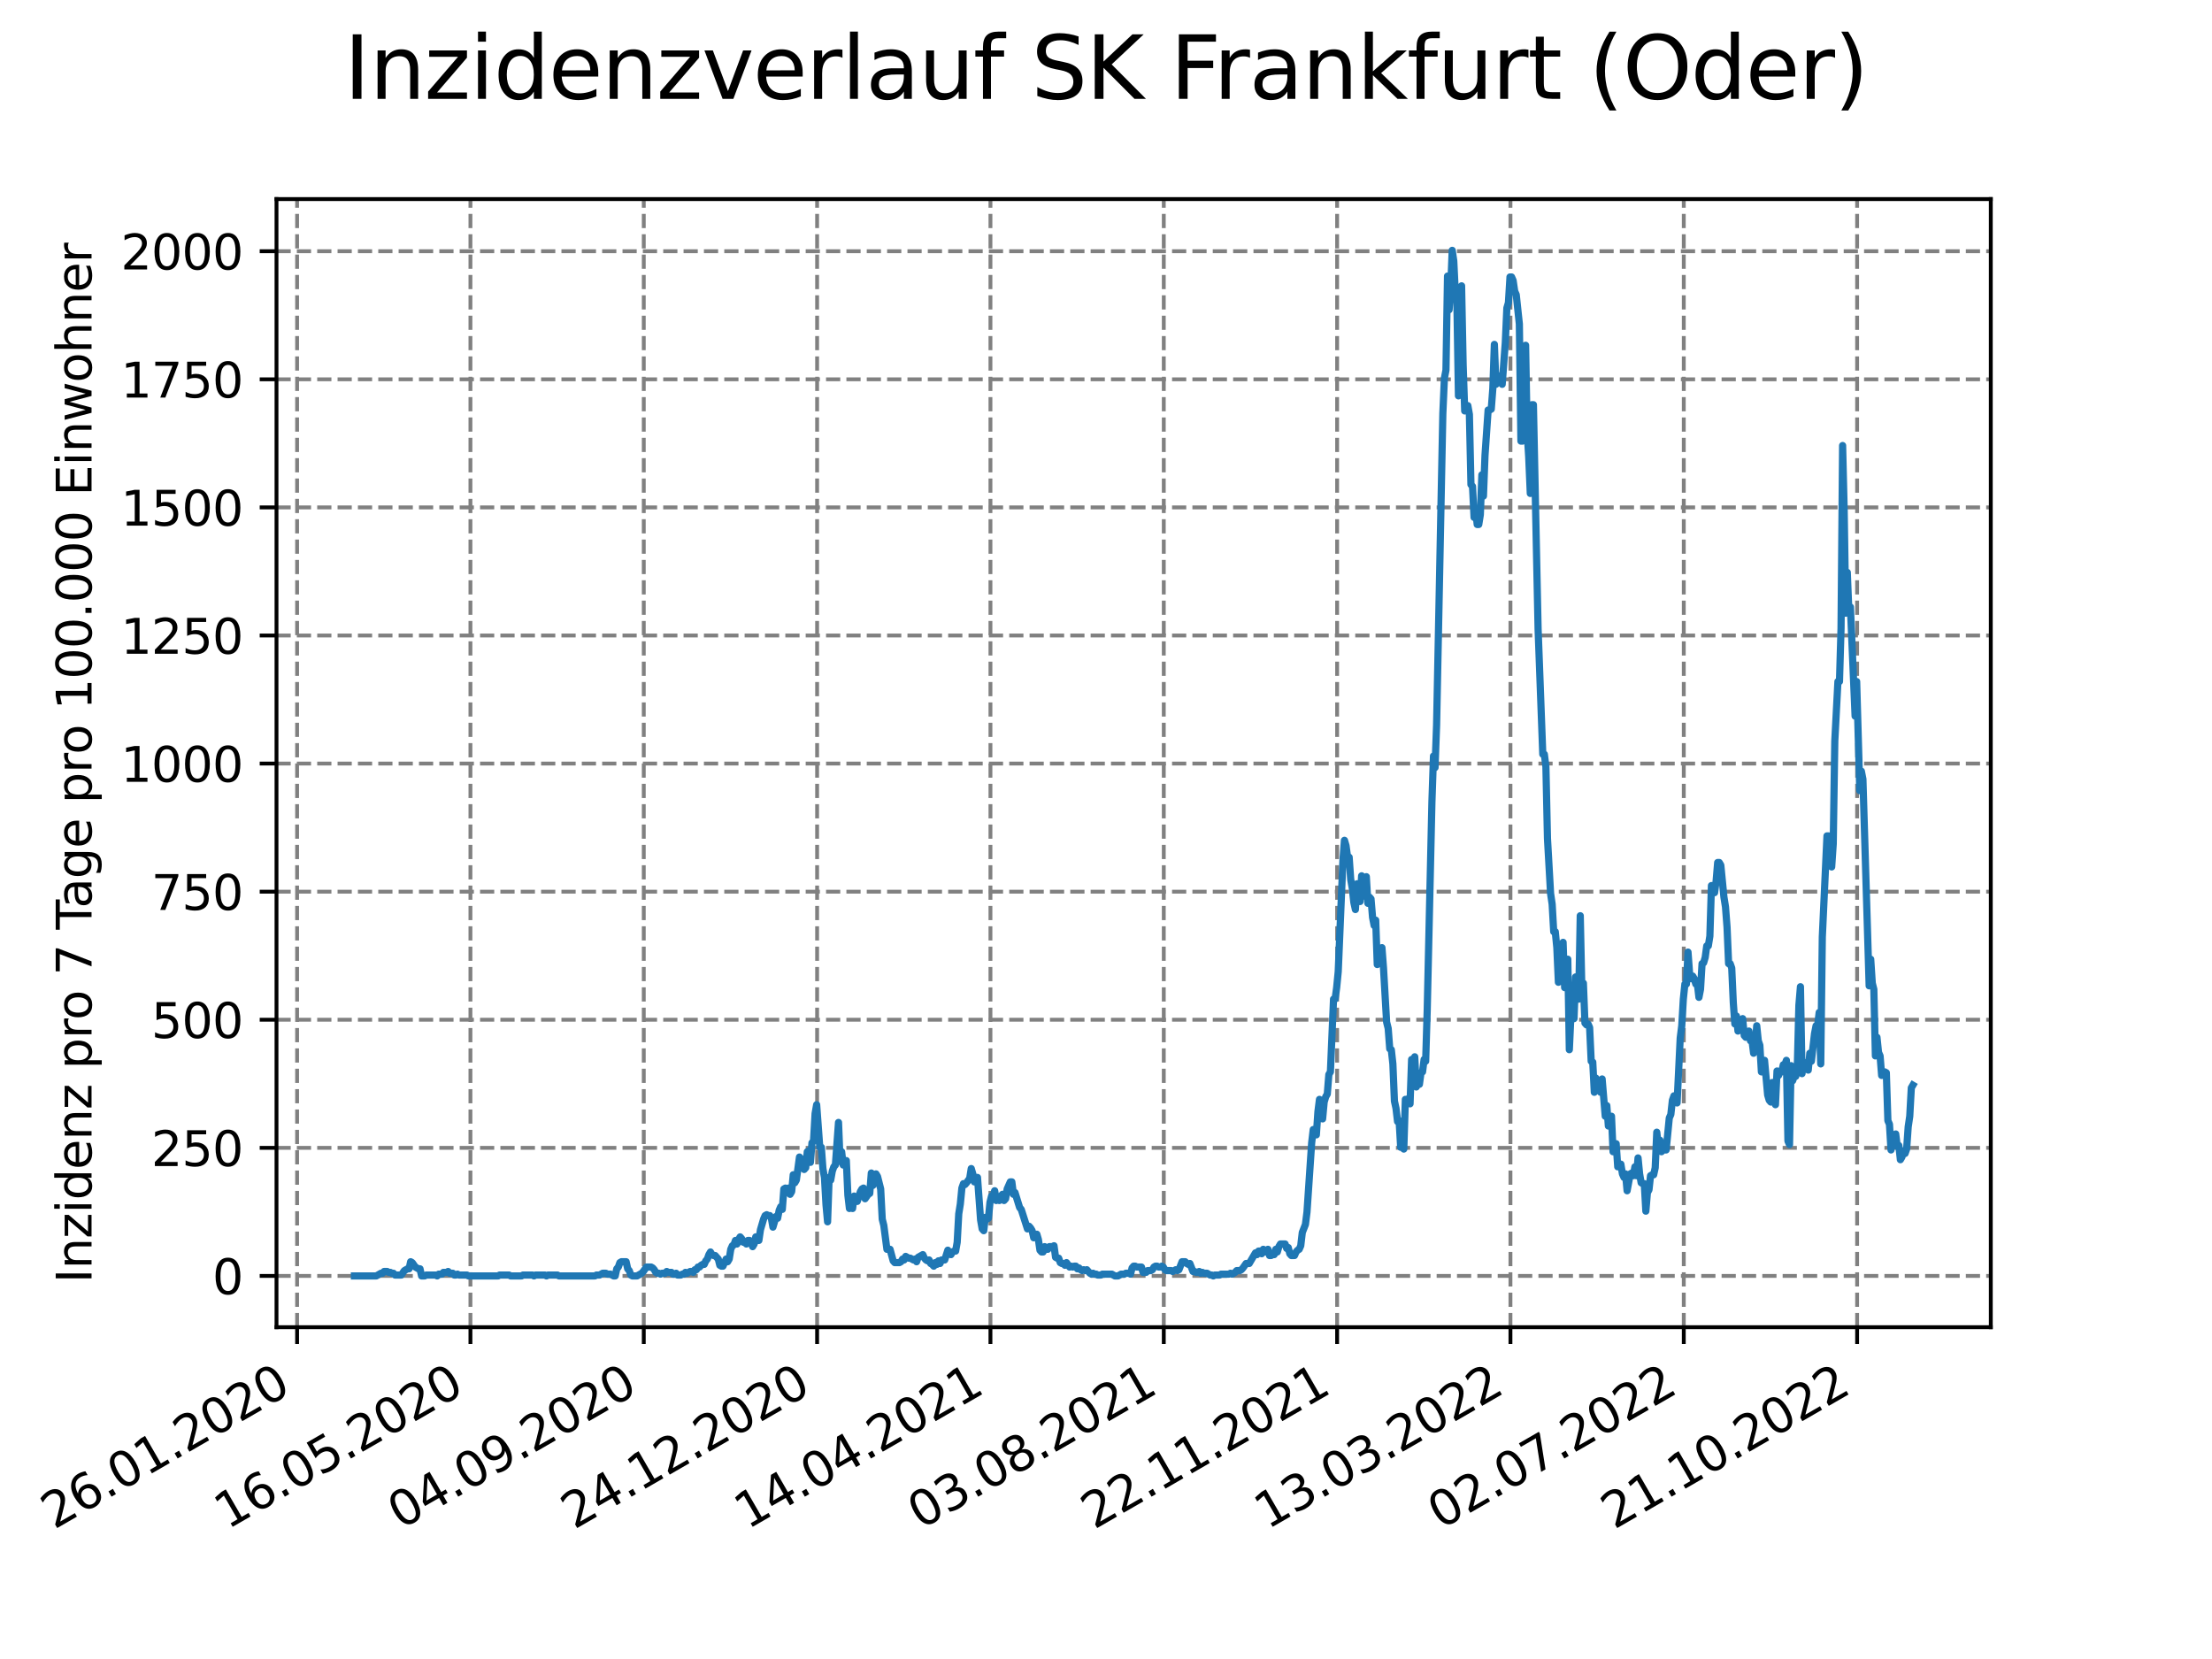 <?xml version="1.0" encoding="utf-8" standalone="no"?>
<!DOCTYPE svg PUBLIC "-//W3C//DTD SVG 1.1//EN"
  "http://www.w3.org/Graphics/SVG/1.1/DTD/svg11.dtd">
<svg xmlns:xlink="http://www.w3.org/1999/xlink" width="460.8pt" height="345.6pt" viewBox="0 0 460.8 345.6" xmlns="http://www.w3.org/2000/svg" version="1.1">
 <defs>
  <style type="text/css">*{stroke-linejoin: round; stroke-linecap: butt}</style>
 </defs>
 <g id="figure_1">
  <g id="patch_1">
   <path d="M 0 345.6 
L 460.8 345.6 
L 460.8 0 
L 0 0 
z
" style="fill: #ffffff"/>
  </g>
  <g id="axes_1">
   <g id="patch_2">
    <path d="M 57.6 276.48 
L 414.72 276.48 
L 414.72 41.472 
L 57.6 41.472 
z
" style="fill: #ffffff"/>
   </g>
   <g id="matplotlib.axis_1">
    <g id="xtick_1">
     <g id="line2d_1">
      <path d="M 61.891 276.48 
L 61.891 41.472 
" clip-path="url(#p7d19aa3b83)" style="fill: none; stroke-dasharray: 2.96,1.28; stroke-dashoffset: 0; stroke: #808080; stroke-width: 0.8"/>
     </g>
     <g id="line2d_2">
      <defs>
       <path id="m5a0f69ece5" d="M 0 0 
L 0 3.5 
" style="stroke: #000000; stroke-width: 0.8"/>
      </defs>
      <g>
       <use xlink:href="#m5a0f69ece5" x="61.891" y="276.48" style="stroke: #000000; stroke-width: 0.8"/>
      </g>
     </g>
     <g id="text_1">
      <!-- 26.01.2020 -->
      <g transform="translate(11.266 318.689) rotate(-30) scale(0.1 -0.1)">
       <defs>
        <path id="DejaVuSans-32" d="M 1228 531 
L 3431 531 
L 3431 0 
L 469 0 
L 469 531 
Q 828 903 1448 1529 
Q 2069 2156 2228 2338 
Q 2531 2678 2651 2914 
Q 2772 3150 2772 3378 
Q 2772 3750 2511 3984 
Q 2250 4219 1831 4219 
Q 1534 4219 1204 4116 
Q 875 4013 500 3803 
L 500 4441 
Q 881 4594 1212 4672 
Q 1544 4750 1819 4750 
Q 2544 4750 2975 4387 
Q 3406 4025 3406 3419 
Q 3406 3131 3298 2873 
Q 3191 2616 2906 2266 
Q 2828 2175 2409 1742 
Q 1991 1309 1228 531 
z
" transform="scale(0.016)"/>
        <path id="DejaVuSans-36" d="M 2113 2584 
Q 1688 2584 1439 2293 
Q 1191 2003 1191 1497 
Q 1191 994 1439 701 
Q 1688 409 2113 409 
Q 2538 409 2786 701 
Q 3034 994 3034 1497 
Q 3034 2003 2786 2293 
Q 2538 2584 2113 2584 
z
M 3366 4563 
L 3366 3988 
Q 3128 4100 2886 4159 
Q 2644 4219 2406 4219 
Q 1781 4219 1451 3797 
Q 1122 3375 1075 2522 
Q 1259 2794 1537 2939 
Q 1816 3084 2150 3084 
Q 2853 3084 3261 2657 
Q 3669 2231 3669 1497 
Q 3669 778 3244 343 
Q 2819 -91 2113 -91 
Q 1303 -91 875 529 
Q 447 1150 447 2328 
Q 447 3434 972 4092 
Q 1497 4750 2381 4750 
Q 2619 4750 2861 4703 
Q 3103 4656 3366 4563 
z
" transform="scale(0.016)"/>
        <path id="DejaVuSans-2e" d="M 684 794 
L 1344 794 
L 1344 0 
L 684 0 
L 684 794 
z
" transform="scale(0.016)"/>
        <path id="DejaVuSans-30" d="M 2034 4250 
Q 1547 4250 1301 3770 
Q 1056 3291 1056 2328 
Q 1056 1369 1301 889 
Q 1547 409 2034 409 
Q 2525 409 2770 889 
Q 3016 1369 3016 2328 
Q 3016 3291 2770 3770 
Q 2525 4250 2034 4250 
z
M 2034 4750 
Q 2819 4750 3233 4129 
Q 3647 3509 3647 2328 
Q 3647 1150 3233 529 
Q 2819 -91 2034 -91 
Q 1250 -91 836 529 
Q 422 1150 422 2328 
Q 422 3509 836 4129 
Q 1250 4750 2034 4750 
z
" transform="scale(0.016)"/>
        <path id="DejaVuSans-31" d="M 794 531 
L 1825 531 
L 1825 4091 
L 703 3866 
L 703 4441 
L 1819 4666 
L 2450 4666 
L 2450 531 
L 3481 531 
L 3481 0 
L 794 0 
L 794 531 
z
" transform="scale(0.016)"/>
       </defs>
       <use xlink:href="#DejaVuSans-32"/>
       <use xlink:href="#DejaVuSans-36" x="63.623"/>
       <use xlink:href="#DejaVuSans-2e" x="127.246"/>
       <use xlink:href="#DejaVuSans-30" x="159.033"/>
       <use xlink:href="#DejaVuSans-31" x="222.656"/>
       <use xlink:href="#DejaVuSans-2e" x="286.279"/>
       <use xlink:href="#DejaVuSans-32" x="318.066"/>
       <use xlink:href="#DejaVuSans-30" x="381.689"/>
       <use xlink:href="#DejaVuSans-32" x="445.312"/>
       <use xlink:href="#DejaVuSans-30" x="508.936"/>
      </g>
     </g>
    </g>
    <g id="xtick_2">
     <g id="line2d_3">
      <path d="M 98 276.48 
L 98 41.472 
" clip-path="url(#p7d19aa3b83)" style="fill: none; stroke-dasharray: 2.96,1.28; stroke-dashoffset: 0; stroke: #808080; stroke-width: 0.8"/>
     </g>
     <g id="line2d_4">
      <g>
       <use xlink:href="#m5a0f69ece5" x="98" y="276.48" style="stroke: #000000; stroke-width: 0.8"/>
      </g>
     </g>
     <g id="text_2">
      <!-- 16.05.2020 -->
      <g transform="translate(47.375 318.689) rotate(-30) scale(0.1 -0.1)">
       <defs>
        <path id="DejaVuSans-35" d="M 691 4666 
L 3169 4666 
L 3169 4134 
L 1269 4134 
L 1269 2991 
Q 1406 3038 1543 3061 
Q 1681 3084 1819 3084 
Q 2600 3084 3056 2656 
Q 3513 2228 3513 1497 
Q 3513 744 3044 326 
Q 2575 -91 1722 -91 
Q 1428 -91 1123 -41 
Q 819 9 494 109 
L 494 744 
Q 775 591 1075 516 
Q 1375 441 1709 441 
Q 2250 441 2565 725 
Q 2881 1009 2881 1497 
Q 2881 1984 2565 2268 
Q 2250 2553 1709 2553 
Q 1456 2553 1204 2497 
Q 953 2441 691 2322 
L 691 4666 
z
" transform="scale(0.016)"/>
       </defs>
       <use xlink:href="#DejaVuSans-31"/>
       <use xlink:href="#DejaVuSans-36" x="63.623"/>
       <use xlink:href="#DejaVuSans-2e" x="127.246"/>
       <use xlink:href="#DejaVuSans-30" x="159.033"/>
       <use xlink:href="#DejaVuSans-35" x="222.656"/>
       <use xlink:href="#DejaVuSans-2e" x="286.279"/>
       <use xlink:href="#DejaVuSans-32" x="318.066"/>
       <use xlink:href="#DejaVuSans-30" x="381.689"/>
       <use xlink:href="#DejaVuSans-32" x="445.312"/>
       <use xlink:href="#DejaVuSans-30" x="508.936"/>
      </g>
     </g>
    </g>
    <g id="xtick_3">
     <g id="line2d_5">
      <path d="M 134.109 276.48 
L 134.109 41.472 
" clip-path="url(#p7d19aa3b83)" style="fill: none; stroke-dasharray: 2.96,1.28; stroke-dashoffset: 0; stroke: #808080; stroke-width: 0.8"/>
     </g>
     <g id="line2d_6">
      <g>
       <use xlink:href="#m5a0f69ece5" x="134.109" y="276.48" style="stroke: #000000; stroke-width: 0.8"/>
      </g>
     </g>
     <g id="text_3">
      <!-- 04.09.2020 -->
      <g transform="translate(83.484 318.689) rotate(-30) scale(0.1 -0.1)">
       <defs>
        <path id="DejaVuSans-34" d="M 2419 4116 
L 825 1625 
L 2419 1625 
L 2419 4116 
z
M 2253 4666 
L 3047 4666 
L 3047 1625 
L 3713 1625 
L 3713 1100 
L 3047 1100 
L 3047 0 
L 2419 0 
L 2419 1100 
L 313 1100 
L 313 1709 
L 2253 4666 
z
" transform="scale(0.016)"/>
        <path id="DejaVuSans-39" d="M 703 97 
L 703 672 
Q 941 559 1184 500 
Q 1428 441 1663 441 
Q 2288 441 2617 861 
Q 2947 1281 2994 2138 
Q 2813 1869 2534 1725 
Q 2256 1581 1919 1581 
Q 1219 1581 811 2004 
Q 403 2428 403 3163 
Q 403 3881 828 4315 
Q 1253 4750 1959 4750 
Q 2769 4750 3195 4129 
Q 3622 3509 3622 2328 
Q 3622 1225 3098 567 
Q 2575 -91 1691 -91 
Q 1453 -91 1209 -44 
Q 966 3 703 97 
z
M 1959 2075 
Q 2384 2075 2632 2365 
Q 2881 2656 2881 3163 
Q 2881 3666 2632 3958 
Q 2384 4250 1959 4250 
Q 1534 4250 1286 3958 
Q 1038 3666 1038 3163 
Q 1038 2656 1286 2365 
Q 1534 2075 1959 2075 
z
" transform="scale(0.016)"/>
       </defs>
       <use xlink:href="#DejaVuSans-30"/>
       <use xlink:href="#DejaVuSans-34" x="63.623"/>
       <use xlink:href="#DejaVuSans-2e" x="127.246"/>
       <use xlink:href="#DejaVuSans-30" x="159.033"/>
       <use xlink:href="#DejaVuSans-39" x="222.656"/>
       <use xlink:href="#DejaVuSans-2e" x="286.279"/>
       <use xlink:href="#DejaVuSans-32" x="318.066"/>
       <use xlink:href="#DejaVuSans-30" x="381.689"/>
       <use xlink:href="#DejaVuSans-32" x="445.312"/>
       <use xlink:href="#DejaVuSans-30" x="508.936"/>
      </g>
     </g>
    </g>
    <g id="xtick_4">
     <g id="line2d_7">
      <path d="M 170.218 276.48 
L 170.218 41.472 
" clip-path="url(#p7d19aa3b83)" style="fill: none; stroke-dasharray: 2.96,1.28; stroke-dashoffset: 0; stroke: #808080; stroke-width: 0.8"/>
     </g>
     <g id="line2d_8">
      <g>
       <use xlink:href="#m5a0f69ece5" x="170.218" y="276.48" style="stroke: #000000; stroke-width: 0.8"/>
      </g>
     </g>
     <g id="text_4">
      <!-- 24.12.2020 -->
      <g transform="translate(119.593 318.689) rotate(-30) scale(0.1 -0.1)">
       <use xlink:href="#DejaVuSans-32"/>
       <use xlink:href="#DejaVuSans-34" x="63.623"/>
       <use xlink:href="#DejaVuSans-2e" x="127.246"/>
       <use xlink:href="#DejaVuSans-31" x="159.033"/>
       <use xlink:href="#DejaVuSans-32" x="222.656"/>
       <use xlink:href="#DejaVuSans-2e" x="286.279"/>
       <use xlink:href="#DejaVuSans-32" x="318.066"/>
       <use xlink:href="#DejaVuSans-30" x="381.689"/>
       <use xlink:href="#DejaVuSans-32" x="445.312"/>
       <use xlink:href="#DejaVuSans-30" x="508.936"/>
      </g>
     </g>
    </g>
    <g id="xtick_5">
     <g id="line2d_9">
      <path d="M 206.327 276.48 
L 206.327 41.472 
" clip-path="url(#p7d19aa3b83)" style="fill: none; stroke-dasharray: 2.96,1.28; stroke-dashoffset: 0; stroke: #808080; stroke-width: 0.8"/>
     </g>
     <g id="line2d_10">
      <g>
       <use xlink:href="#m5a0f69ece5" x="206.327" y="276.48" style="stroke: #000000; stroke-width: 0.8"/>
      </g>
     </g>
     <g id="text_5">
      <!-- 14.04.2021 -->
      <g transform="translate(155.702 318.689) rotate(-30) scale(0.1 -0.1)">
       <use xlink:href="#DejaVuSans-31"/>
       <use xlink:href="#DejaVuSans-34" x="63.623"/>
       <use xlink:href="#DejaVuSans-2e" x="127.246"/>
       <use xlink:href="#DejaVuSans-30" x="159.033"/>
       <use xlink:href="#DejaVuSans-34" x="222.656"/>
       <use xlink:href="#DejaVuSans-2e" x="286.279"/>
       <use xlink:href="#DejaVuSans-32" x="318.066"/>
       <use xlink:href="#DejaVuSans-30" x="381.689"/>
       <use xlink:href="#DejaVuSans-32" x="445.312"/>
       <use xlink:href="#DejaVuSans-31" x="508.936"/>
      </g>
     </g>
    </g>
    <g id="xtick_6">
     <g id="line2d_11">
      <path d="M 242.436 276.48 
L 242.436 41.472 
" clip-path="url(#p7d19aa3b83)" style="fill: none; stroke-dasharray: 2.96,1.28; stroke-dashoffset: 0; stroke: #808080; stroke-width: 0.8"/>
     </g>
     <g id="line2d_12">
      <g>
       <use xlink:href="#m5a0f69ece5" x="242.436" y="276.48" style="stroke: #000000; stroke-width: 0.8"/>
      </g>
     </g>
     <g id="text_6">
      <!-- 03.08.2021 -->
      <g transform="translate(191.81 318.689) rotate(-30) scale(0.1 -0.1)">
       <defs>
        <path id="DejaVuSans-33" d="M 2597 2516 
Q 3050 2419 3304 2112 
Q 3559 1806 3559 1356 
Q 3559 666 3084 287 
Q 2609 -91 1734 -91 
Q 1441 -91 1130 -33 
Q 819 25 488 141 
L 488 750 
Q 750 597 1062 519 
Q 1375 441 1716 441 
Q 2309 441 2620 675 
Q 2931 909 2931 1356 
Q 2931 1769 2642 2001 
Q 2353 2234 1838 2234 
L 1294 2234 
L 1294 2753 
L 1863 2753 
Q 2328 2753 2575 2939 
Q 2822 3125 2822 3475 
Q 2822 3834 2567 4026 
Q 2313 4219 1838 4219 
Q 1578 4219 1281 4162 
Q 984 4106 628 3988 
L 628 4550 
Q 988 4650 1302 4700 
Q 1616 4750 1894 4750 
Q 2613 4750 3031 4423 
Q 3450 4097 3450 3541 
Q 3450 3153 3228 2886 
Q 3006 2619 2597 2516 
z
" transform="scale(0.016)"/>
        <path id="DejaVuSans-38" d="M 2034 2216 
Q 1584 2216 1326 1975 
Q 1069 1734 1069 1313 
Q 1069 891 1326 650 
Q 1584 409 2034 409 
Q 2484 409 2743 651 
Q 3003 894 3003 1313 
Q 3003 1734 2745 1975 
Q 2488 2216 2034 2216 
z
M 1403 2484 
Q 997 2584 770 2862 
Q 544 3141 544 3541 
Q 544 4100 942 4425 
Q 1341 4750 2034 4750 
Q 2731 4750 3128 4425 
Q 3525 4100 3525 3541 
Q 3525 3141 3298 2862 
Q 3072 2584 2669 2484 
Q 3125 2378 3379 2068 
Q 3634 1759 3634 1313 
Q 3634 634 3220 271 
Q 2806 -91 2034 -91 
Q 1263 -91 848 271 
Q 434 634 434 1313 
Q 434 1759 690 2068 
Q 947 2378 1403 2484 
z
M 1172 3481 
Q 1172 3119 1398 2916 
Q 1625 2713 2034 2713 
Q 2441 2713 2670 2916 
Q 2900 3119 2900 3481 
Q 2900 3844 2670 4047 
Q 2441 4250 2034 4250 
Q 1625 4250 1398 4047 
Q 1172 3844 1172 3481 
z
" transform="scale(0.016)"/>
       </defs>
       <use xlink:href="#DejaVuSans-30"/>
       <use xlink:href="#DejaVuSans-33" x="63.623"/>
       <use xlink:href="#DejaVuSans-2e" x="127.246"/>
       <use xlink:href="#DejaVuSans-30" x="159.033"/>
       <use xlink:href="#DejaVuSans-38" x="222.656"/>
       <use xlink:href="#DejaVuSans-2e" x="286.279"/>
       <use xlink:href="#DejaVuSans-32" x="318.066"/>
       <use xlink:href="#DejaVuSans-30" x="381.689"/>
       <use xlink:href="#DejaVuSans-32" x="445.312"/>
       <use xlink:href="#DejaVuSans-31" x="508.936"/>
      </g>
     </g>
    </g>
    <g id="xtick_7">
     <g id="line2d_13">
      <path d="M 278.545 276.48 
L 278.545 41.472 
" clip-path="url(#p7d19aa3b83)" style="fill: none; stroke-dasharray: 2.96,1.28; stroke-dashoffset: 0; stroke: #808080; stroke-width: 0.8"/>
     </g>
     <g id="line2d_14">
      <g>
       <use xlink:href="#m5a0f69ece5" x="278.545" y="276.48" style="stroke: #000000; stroke-width: 0.8"/>
      </g>
     </g>
     <g id="text_7">
      <!-- 22.11.2021 -->
      <g transform="translate(227.919 318.689) rotate(-30) scale(0.1 -0.1)">
       <use xlink:href="#DejaVuSans-32"/>
       <use xlink:href="#DejaVuSans-32" x="63.623"/>
       <use xlink:href="#DejaVuSans-2e" x="127.246"/>
       <use xlink:href="#DejaVuSans-31" x="159.033"/>
       <use xlink:href="#DejaVuSans-31" x="222.656"/>
       <use xlink:href="#DejaVuSans-2e" x="286.279"/>
       <use xlink:href="#DejaVuSans-32" x="318.066"/>
       <use xlink:href="#DejaVuSans-30" x="381.689"/>
       <use xlink:href="#DejaVuSans-32" x="445.312"/>
       <use xlink:href="#DejaVuSans-31" x="508.936"/>
      </g>
     </g>
    </g>
    <g id="xtick_8">
     <g id="line2d_15">
      <path d="M 314.653 276.48 
L 314.653 41.472 
" clip-path="url(#p7d19aa3b83)" style="fill: none; stroke-dasharray: 2.96,1.28; stroke-dashoffset: 0; stroke: #808080; stroke-width: 0.8"/>
     </g>
     <g id="line2d_16">
      <g>
       <use xlink:href="#m5a0f69ece5" x="314.653" y="276.48" style="stroke: #000000; stroke-width: 0.8"/>
      </g>
     </g>
     <g id="text_8">
      <!-- 13.03.2022 -->
      <g transform="translate(264.028 318.689) rotate(-30) scale(0.1 -0.1)">
       <use xlink:href="#DejaVuSans-31"/>
       <use xlink:href="#DejaVuSans-33" x="63.623"/>
       <use xlink:href="#DejaVuSans-2e" x="127.246"/>
       <use xlink:href="#DejaVuSans-30" x="159.033"/>
       <use xlink:href="#DejaVuSans-33" x="222.656"/>
       <use xlink:href="#DejaVuSans-2e" x="286.279"/>
       <use xlink:href="#DejaVuSans-32" x="318.066"/>
       <use xlink:href="#DejaVuSans-30" x="381.689"/>
       <use xlink:href="#DejaVuSans-32" x="445.312"/>
       <use xlink:href="#DejaVuSans-32" x="508.936"/>
      </g>
     </g>
    </g>
    <g id="xtick_9">
     <g id="line2d_17">
      <path d="M 350.762 276.48 
L 350.762 41.472 
" clip-path="url(#p7d19aa3b83)" style="fill: none; stroke-dasharray: 2.96,1.28; stroke-dashoffset: 0; stroke: #808080; stroke-width: 0.8"/>
     </g>
     <g id="line2d_18">
      <g>
       <use xlink:href="#m5a0f69ece5" x="350.762" y="276.48" style="stroke: #000000; stroke-width: 0.8"/>
      </g>
     </g>
     <g id="text_9">
      <!-- 02.07.2022 -->
      <g transform="translate(300.137 318.689) rotate(-30) scale(0.1 -0.1)">
       <defs>
        <path id="DejaVuSans-37" d="M 525 4666 
L 3525 4666 
L 3525 4397 
L 1831 0 
L 1172 0 
L 2766 4134 
L 525 4134 
L 525 4666 
z
" transform="scale(0.016)"/>
       </defs>
       <use xlink:href="#DejaVuSans-30"/>
       <use xlink:href="#DejaVuSans-32" x="63.623"/>
       <use xlink:href="#DejaVuSans-2e" x="127.246"/>
       <use xlink:href="#DejaVuSans-30" x="159.033"/>
       <use xlink:href="#DejaVuSans-37" x="222.656"/>
       <use xlink:href="#DejaVuSans-2e" x="286.279"/>
       <use xlink:href="#DejaVuSans-32" x="318.066"/>
       <use xlink:href="#DejaVuSans-30" x="381.689"/>
       <use xlink:href="#DejaVuSans-32" x="445.312"/>
       <use xlink:href="#DejaVuSans-32" x="508.936"/>
      </g>
     </g>
    </g>
    <g id="xtick_10">
     <g id="line2d_19">
      <path d="M 386.871 276.48 
L 386.871 41.472 
" clip-path="url(#p7d19aa3b83)" style="fill: none; stroke-dasharray: 2.96,1.28; stroke-dashoffset: 0; stroke: #808080; stroke-width: 0.8"/>
     </g>
     <g id="line2d_20">
      <g>
       <use xlink:href="#m5a0f69ece5" x="386.871" y="276.48" style="stroke: #000000; stroke-width: 0.8"/>
      </g>
     </g>
     <g id="text_10">
      <!-- 21.10.2022 -->
      <g transform="translate(336.246 318.689) rotate(-30) scale(0.1 -0.1)">
       <use xlink:href="#DejaVuSans-32"/>
       <use xlink:href="#DejaVuSans-31" x="63.623"/>
       <use xlink:href="#DejaVuSans-2e" x="127.246"/>
       <use xlink:href="#DejaVuSans-31" x="159.033"/>
       <use xlink:href="#DejaVuSans-30" x="222.656"/>
       <use xlink:href="#DejaVuSans-2e" x="286.279"/>
       <use xlink:href="#DejaVuSans-32" x="318.066"/>
       <use xlink:href="#DejaVuSans-30" x="381.689"/>
       <use xlink:href="#DejaVuSans-32" x="445.312"/>
       <use xlink:href="#DejaVuSans-32" x="508.936"/>
      </g>
     </g>
    </g>
   </g>
   <g id="matplotlib.axis_2">
    <g id="ytick_1">
     <g id="line2d_21">
      <path d="M 57.6 265.798 
L 414.72 265.798 
" clip-path="url(#p7d19aa3b83)" style="fill: none; stroke-dasharray: 2.96,1.28; stroke-dashoffset: 0; stroke: #808080; stroke-width: 0.8"/>
     </g>
     <g id="line2d_22">
      <defs>
       <path id="m3b3cd92a64" d="M 0 0 
L -3.5 0 
" style="stroke: #000000; stroke-width: 0.8"/>
      </defs>
      <g>
       <use xlink:href="#m3b3cd92a64" x="57.6" y="265.798" style="stroke: #000000; stroke-width: 0.8"/>
      </g>
     </g>
     <g id="text_11">
      <!-- 0 -->
      <g transform="translate(44.237 269.597) scale(0.1 -0.1)">
       <use xlink:href="#DejaVuSans-30"/>
      </g>
     </g>
    </g>
    <g id="ytick_2">
     <g id="line2d_23">
      <path d="M 57.6 239.115 
L 414.72 239.115 
" clip-path="url(#p7d19aa3b83)" style="fill: none; stroke-dasharray: 2.96,1.28; stroke-dashoffset: 0; stroke: #808080; stroke-width: 0.8"/>
     </g>
     <g id="line2d_24">
      <g>
       <use xlink:href="#m3b3cd92a64" x="57.6" y="239.115" style="stroke: #000000; stroke-width: 0.8"/>
      </g>
     </g>
     <g id="text_12">
      <!-- 250 -->
      <g transform="translate(31.512 242.914) scale(0.1 -0.1)">
       <use xlink:href="#DejaVuSans-32"/>
       <use xlink:href="#DejaVuSans-35" x="63.623"/>
       <use xlink:href="#DejaVuSans-30" x="127.246"/>
      </g>
     </g>
    </g>
    <g id="ytick_3">
     <g id="line2d_25">
      <path d="M 57.6 212.432 
L 414.72 212.432 
" clip-path="url(#p7d19aa3b83)" style="fill: none; stroke-dasharray: 2.96,1.28; stroke-dashoffset: 0; stroke: #808080; stroke-width: 0.8"/>
     </g>
     <g id="line2d_26">
      <g>
       <use xlink:href="#m3b3cd92a64" x="57.6" y="212.432" style="stroke: #000000; stroke-width: 0.8"/>
      </g>
     </g>
     <g id="text_13">
      <!-- 500 -->
      <g transform="translate(31.512 216.231) scale(0.1 -0.1)">
       <use xlink:href="#DejaVuSans-35"/>
       <use xlink:href="#DejaVuSans-30" x="63.623"/>
       <use xlink:href="#DejaVuSans-30" x="127.246"/>
      </g>
     </g>
    </g>
    <g id="ytick_4">
     <g id="line2d_27">
      <path d="M 57.6 185.749 
L 414.72 185.749 
" clip-path="url(#p7d19aa3b83)" style="fill: none; stroke-dasharray: 2.96,1.28; stroke-dashoffset: 0; stroke: #808080; stroke-width: 0.8"/>
     </g>
     <g id="line2d_28">
      <g>
       <use xlink:href="#m3b3cd92a64" x="57.6" y="185.749" style="stroke: #000000; stroke-width: 0.8"/>
      </g>
     </g>
     <g id="text_14">
      <!-- 750 -->
      <g transform="translate(31.512 189.549) scale(0.1 -0.1)">
       <use xlink:href="#DejaVuSans-37"/>
       <use xlink:href="#DejaVuSans-35" x="63.623"/>
       <use xlink:href="#DejaVuSans-30" x="127.246"/>
      </g>
     </g>
    </g>
    <g id="ytick_5">
     <g id="line2d_29">
      <path d="M 57.6 159.067 
L 414.72 159.067 
" clip-path="url(#p7d19aa3b83)" style="fill: none; stroke-dasharray: 2.96,1.28; stroke-dashoffset: 0; stroke: #808080; stroke-width: 0.8"/>
     </g>
     <g id="line2d_30">
      <g>
       <use xlink:href="#m3b3cd92a64" x="57.6" y="159.067" style="stroke: #000000; stroke-width: 0.8"/>
      </g>
     </g>
     <g id="text_15">
      <!-- 1000 -->
      <g transform="translate(25.15 162.866) scale(0.1 -0.1)">
       <use xlink:href="#DejaVuSans-31"/>
       <use xlink:href="#DejaVuSans-30" x="63.623"/>
       <use xlink:href="#DejaVuSans-30" x="127.246"/>
       <use xlink:href="#DejaVuSans-30" x="190.869"/>
      </g>
     </g>
    </g>
    <g id="ytick_6">
     <g id="line2d_31">
      <path d="M 57.6 132.384 
L 414.72 132.384 
" clip-path="url(#p7d19aa3b83)" style="fill: none; stroke-dasharray: 2.96,1.28; stroke-dashoffset: 0; stroke: #808080; stroke-width: 0.8"/>
     </g>
     <g id="line2d_32">
      <g>
       <use xlink:href="#m3b3cd92a64" x="57.6" y="132.384" style="stroke: #000000; stroke-width: 0.8"/>
      </g>
     </g>
     <g id="text_16">
      <!-- 1250 -->
      <g transform="translate(25.15 136.183) scale(0.1 -0.1)">
       <use xlink:href="#DejaVuSans-31"/>
       <use xlink:href="#DejaVuSans-32" x="63.623"/>
       <use xlink:href="#DejaVuSans-35" x="127.246"/>
       <use xlink:href="#DejaVuSans-30" x="190.869"/>
      </g>
     </g>
    </g>
    <g id="ytick_7">
     <g id="line2d_33">
      <path d="M 57.6 105.701 
L 414.72 105.701 
" clip-path="url(#p7d19aa3b83)" style="fill: none; stroke-dasharray: 2.96,1.28; stroke-dashoffset: 0; stroke: #808080; stroke-width: 0.8"/>
     </g>
     <g id="line2d_34">
      <g>
       <use xlink:href="#m3b3cd92a64" x="57.6" y="105.701" style="stroke: #000000; stroke-width: 0.8"/>
      </g>
     </g>
     <g id="text_17">
      <!-- 1500 -->
      <g transform="translate(25.15 109.5) scale(0.1 -0.1)">
       <use xlink:href="#DejaVuSans-31"/>
       <use xlink:href="#DejaVuSans-35" x="63.623"/>
       <use xlink:href="#DejaVuSans-30" x="127.246"/>
       <use xlink:href="#DejaVuSans-30" x="190.869"/>
      </g>
     </g>
    </g>
    <g id="ytick_8">
     <g id="line2d_35">
      <path d="M 57.6 79.018 
L 414.72 79.018 
" clip-path="url(#p7d19aa3b83)" style="fill: none; stroke-dasharray: 2.96,1.28; stroke-dashoffset: 0; stroke: #808080; stroke-width: 0.8"/>
     </g>
     <g id="line2d_36">
      <g>
       <use xlink:href="#m3b3cd92a64" x="57.6" y="79.018" style="stroke: #000000; stroke-width: 0.8"/>
      </g>
     </g>
     <g id="text_18">
      <!-- 1750 -->
      <g transform="translate(25.15 82.817) scale(0.1 -0.1)">
       <use xlink:href="#DejaVuSans-31"/>
       <use xlink:href="#DejaVuSans-37" x="63.623"/>
       <use xlink:href="#DejaVuSans-35" x="127.246"/>
       <use xlink:href="#DejaVuSans-30" x="190.869"/>
      </g>
     </g>
    </g>
    <g id="ytick_9">
     <g id="line2d_37">
      <path d="M 57.6 52.335 
L 414.72 52.335 
" clip-path="url(#p7d19aa3b83)" style="fill: none; stroke-dasharray: 2.96,1.28; stroke-dashoffset: 0; stroke: #808080; stroke-width: 0.8"/>
     </g>
     <g id="line2d_38">
      <g>
       <use xlink:href="#m3b3cd92a64" x="57.6" y="52.335" style="stroke: #000000; stroke-width: 0.8"/>
      </g>
     </g>
     <g id="text_19">
      <!-- 2000 -->
      <g transform="translate(25.15 56.135) scale(0.1 -0.1)">
       <use xlink:href="#DejaVuSans-32"/>
       <use xlink:href="#DejaVuSans-30" x="63.623"/>
       <use xlink:href="#DejaVuSans-30" x="127.246"/>
       <use xlink:href="#DejaVuSans-30" x="190.869"/>
      </g>
     </g>
    </g>
    <g id="text_20">
     <!-- Inzidenz pro 7 Tage pro 100.000 Einwohner -->
     <g transform="translate(19.07 267.301) rotate(-90) scale(0.1 -0.1)">
      <defs>
       <path id="DejaVuSans-49" d="M 628 4666 
L 1259 4666 
L 1259 0 
L 628 0 
L 628 4666 
z
" transform="scale(0.016)"/>
       <path id="DejaVuSans-6e" d="M 3513 2113 
L 3513 0 
L 2938 0 
L 2938 2094 
Q 2938 2591 2744 2837 
Q 2550 3084 2163 3084 
Q 1697 3084 1428 2787 
Q 1159 2491 1159 1978 
L 1159 0 
L 581 0 
L 581 3500 
L 1159 3500 
L 1159 2956 
Q 1366 3272 1645 3428 
Q 1925 3584 2291 3584 
Q 2894 3584 3203 3211 
Q 3513 2838 3513 2113 
z
" transform="scale(0.016)"/>
       <path id="DejaVuSans-7a" d="M 353 3500 
L 3084 3500 
L 3084 2975 
L 922 459 
L 3084 459 
L 3084 0 
L 275 0 
L 275 525 
L 2438 3041 
L 353 3041 
L 353 3500 
z
" transform="scale(0.016)"/>
       <path id="DejaVuSans-69" d="M 603 3500 
L 1178 3500 
L 1178 0 
L 603 0 
L 603 3500 
z
M 603 4863 
L 1178 4863 
L 1178 4134 
L 603 4134 
L 603 4863 
z
" transform="scale(0.016)"/>
       <path id="DejaVuSans-64" d="M 2906 2969 
L 2906 4863 
L 3481 4863 
L 3481 0 
L 2906 0 
L 2906 525 
Q 2725 213 2448 61 
Q 2172 -91 1784 -91 
Q 1150 -91 751 415 
Q 353 922 353 1747 
Q 353 2572 751 3078 
Q 1150 3584 1784 3584 
Q 2172 3584 2448 3432 
Q 2725 3281 2906 2969 
z
M 947 1747 
Q 947 1113 1208 752 
Q 1469 391 1925 391 
Q 2381 391 2643 752 
Q 2906 1113 2906 1747 
Q 2906 2381 2643 2742 
Q 2381 3103 1925 3103 
Q 1469 3103 1208 2742 
Q 947 2381 947 1747 
z
" transform="scale(0.016)"/>
       <path id="DejaVuSans-65" d="M 3597 1894 
L 3597 1613 
L 953 1613 
Q 991 1019 1311 708 
Q 1631 397 2203 397 
Q 2534 397 2845 478 
Q 3156 559 3463 722 
L 3463 178 
Q 3153 47 2828 -22 
Q 2503 -91 2169 -91 
Q 1331 -91 842 396 
Q 353 884 353 1716 
Q 353 2575 817 3079 
Q 1281 3584 2069 3584 
Q 2775 3584 3186 3129 
Q 3597 2675 3597 1894 
z
M 3022 2063 
Q 3016 2534 2758 2815 
Q 2500 3097 2075 3097 
Q 1594 3097 1305 2825 
Q 1016 2553 972 2059 
L 3022 2063 
z
" transform="scale(0.016)"/>
       <path id="DejaVuSans-20" transform="scale(0.016)"/>
       <path id="DejaVuSans-70" d="M 1159 525 
L 1159 -1331 
L 581 -1331 
L 581 3500 
L 1159 3500 
L 1159 2969 
Q 1341 3281 1617 3432 
Q 1894 3584 2278 3584 
Q 2916 3584 3314 3078 
Q 3713 2572 3713 1747 
Q 3713 922 3314 415 
Q 2916 -91 2278 -91 
Q 1894 -91 1617 61 
Q 1341 213 1159 525 
z
M 3116 1747 
Q 3116 2381 2855 2742 
Q 2594 3103 2138 3103 
Q 1681 3103 1420 2742 
Q 1159 2381 1159 1747 
Q 1159 1113 1420 752 
Q 1681 391 2138 391 
Q 2594 391 2855 752 
Q 3116 1113 3116 1747 
z
" transform="scale(0.016)"/>
       <path id="DejaVuSans-72" d="M 2631 2963 
Q 2534 3019 2420 3045 
Q 2306 3072 2169 3072 
Q 1681 3072 1420 2755 
Q 1159 2438 1159 1844 
L 1159 0 
L 581 0 
L 581 3500 
L 1159 3500 
L 1159 2956 
Q 1341 3275 1631 3429 
Q 1922 3584 2338 3584 
Q 2397 3584 2469 3576 
Q 2541 3569 2628 3553 
L 2631 2963 
z
" transform="scale(0.016)"/>
       <path id="DejaVuSans-6f" d="M 1959 3097 
Q 1497 3097 1228 2736 
Q 959 2375 959 1747 
Q 959 1119 1226 758 
Q 1494 397 1959 397 
Q 2419 397 2687 759 
Q 2956 1122 2956 1747 
Q 2956 2369 2687 2733 
Q 2419 3097 1959 3097 
z
M 1959 3584 
Q 2709 3584 3137 3096 
Q 3566 2609 3566 1747 
Q 3566 888 3137 398 
Q 2709 -91 1959 -91 
Q 1206 -91 779 398 
Q 353 888 353 1747 
Q 353 2609 779 3096 
Q 1206 3584 1959 3584 
z
" transform="scale(0.016)"/>
       <path id="DejaVuSans-54" d="M -19 4666 
L 3928 4666 
L 3928 4134 
L 2272 4134 
L 2272 0 
L 1638 0 
L 1638 4134 
L -19 4134 
L -19 4666 
z
" transform="scale(0.016)"/>
       <path id="DejaVuSans-61" d="M 2194 1759 
Q 1497 1759 1228 1600 
Q 959 1441 959 1056 
Q 959 750 1161 570 
Q 1363 391 1709 391 
Q 2188 391 2477 730 
Q 2766 1069 2766 1631 
L 2766 1759 
L 2194 1759 
z
M 3341 1997 
L 3341 0 
L 2766 0 
L 2766 531 
Q 2569 213 2275 61 
Q 1981 -91 1556 -91 
Q 1019 -91 701 211 
Q 384 513 384 1019 
Q 384 1609 779 1909 
Q 1175 2209 1959 2209 
L 2766 2209 
L 2766 2266 
Q 2766 2663 2505 2880 
Q 2244 3097 1772 3097 
Q 1472 3097 1187 3025 
Q 903 2953 641 2809 
L 641 3341 
Q 956 3463 1253 3523 
Q 1550 3584 1831 3584 
Q 2591 3584 2966 3190 
Q 3341 2797 3341 1997 
z
" transform="scale(0.016)"/>
       <path id="DejaVuSans-67" d="M 2906 1791 
Q 2906 2416 2648 2759 
Q 2391 3103 1925 3103 
Q 1463 3103 1205 2759 
Q 947 2416 947 1791 
Q 947 1169 1205 825 
Q 1463 481 1925 481 
Q 2391 481 2648 825 
Q 2906 1169 2906 1791 
z
M 3481 434 
Q 3481 -459 3084 -895 
Q 2688 -1331 1869 -1331 
Q 1566 -1331 1297 -1286 
Q 1028 -1241 775 -1147 
L 775 -588 
Q 1028 -725 1275 -790 
Q 1522 -856 1778 -856 
Q 2344 -856 2625 -561 
Q 2906 -266 2906 331 
L 2906 616 
Q 2728 306 2450 153 
Q 2172 0 1784 0 
Q 1141 0 747 490 
Q 353 981 353 1791 
Q 353 2603 747 3093 
Q 1141 3584 1784 3584 
Q 2172 3584 2450 3431 
Q 2728 3278 2906 2969 
L 2906 3500 
L 3481 3500 
L 3481 434 
z
" transform="scale(0.016)"/>
       <path id="DejaVuSans-45" d="M 628 4666 
L 3578 4666 
L 3578 4134 
L 1259 4134 
L 1259 2753 
L 3481 2753 
L 3481 2222 
L 1259 2222 
L 1259 531 
L 3634 531 
L 3634 0 
L 628 0 
L 628 4666 
z
" transform="scale(0.016)"/>
       <path id="DejaVuSans-77" d="M 269 3500 
L 844 3500 
L 1563 769 
L 2278 3500 
L 2956 3500 
L 3675 769 
L 4391 3500 
L 4966 3500 
L 4050 0 
L 3372 0 
L 2619 2869 
L 1863 0 
L 1184 0 
L 269 3500 
z
" transform="scale(0.016)"/>
       <path id="DejaVuSans-68" d="M 3513 2113 
L 3513 0 
L 2938 0 
L 2938 2094 
Q 2938 2591 2744 2837 
Q 2550 3084 2163 3084 
Q 1697 3084 1428 2787 
Q 1159 2491 1159 1978 
L 1159 0 
L 581 0 
L 581 4863 
L 1159 4863 
L 1159 2956 
Q 1366 3272 1645 3428 
Q 1925 3584 2291 3584 
Q 2894 3584 3203 3211 
Q 3513 2838 3513 2113 
z
" transform="scale(0.016)"/>
      </defs>
      <use xlink:href="#DejaVuSans-49"/>
      <use xlink:href="#DejaVuSans-6e" x="29.492"/>
      <use xlink:href="#DejaVuSans-7a" x="92.871"/>
      <use xlink:href="#DejaVuSans-69" x="145.361"/>
      <use xlink:href="#DejaVuSans-64" x="173.145"/>
      <use xlink:href="#DejaVuSans-65" x="236.621"/>
      <use xlink:href="#DejaVuSans-6e" x="298.145"/>
      <use xlink:href="#DejaVuSans-7a" x="361.523"/>
      <use xlink:href="#DejaVuSans-20" x="414.014"/>
      <use xlink:href="#DejaVuSans-70" x="445.801"/>
      <use xlink:href="#DejaVuSans-72" x="509.277"/>
      <use xlink:href="#DejaVuSans-6f" x="548.141"/>
      <use xlink:href="#DejaVuSans-20" x="609.322"/>
      <use xlink:href="#DejaVuSans-37" x="641.109"/>
      <use xlink:href="#DejaVuSans-20" x="704.732"/>
      <use xlink:href="#DejaVuSans-54" x="736.52"/>
      <use xlink:href="#DejaVuSans-61" x="781.104"/>
      <use xlink:href="#DejaVuSans-67" x="842.383"/>
      <use xlink:href="#DejaVuSans-65" x="905.859"/>
      <use xlink:href="#DejaVuSans-20" x="967.383"/>
      <use xlink:href="#DejaVuSans-70" x="999.17"/>
      <use xlink:href="#DejaVuSans-72" x="1062.646"/>
      <use xlink:href="#DejaVuSans-6f" x="1101.51"/>
      <use xlink:href="#DejaVuSans-20" x="1162.691"/>
      <use xlink:href="#DejaVuSans-31" x="1194.479"/>
      <use xlink:href="#DejaVuSans-30" x="1258.102"/>
      <use xlink:href="#DejaVuSans-30" x="1321.725"/>
      <use xlink:href="#DejaVuSans-2e" x="1385.348"/>
      <use xlink:href="#DejaVuSans-30" x="1417.135"/>
      <use xlink:href="#DejaVuSans-30" x="1480.758"/>
      <use xlink:href="#DejaVuSans-30" x="1544.381"/>
      <use xlink:href="#DejaVuSans-20" x="1608.004"/>
      <use xlink:href="#DejaVuSans-45" x="1639.791"/>
      <use xlink:href="#DejaVuSans-69" x="1702.975"/>
      <use xlink:href="#DejaVuSans-6e" x="1730.758"/>
      <use xlink:href="#DejaVuSans-77" x="1794.137"/>
      <use xlink:href="#DejaVuSans-6f" x="1875.924"/>
      <use xlink:href="#DejaVuSans-68" x="1937.105"/>
      <use xlink:href="#DejaVuSans-6e" x="2000.484"/>
      <use xlink:href="#DejaVuSans-65" x="2063.863"/>
      <use xlink:href="#DejaVuSans-72" x="2125.387"/>
     </g>
    </g>
   </g>
   <g id="line2d_39">
    <path d="M 73.833 265.798 
L 78.387 265.798 
L 79.363 265.243 
L 79.688 265.243 
L 80.014 264.874 
L 80.664 264.874 
L 80.989 265.059 
L 81.315 265.059 
L 81.64 265.243 
L 81.965 265.243 
L 82.291 265.613 
L 83.592 265.613 
L 84.242 264.689 
L 84.893 264.319 
L 85.218 264.319 
L 85.544 262.841 
L 85.869 263.026 
L 86.52 263.95 
L 87.17 264.319 
L 87.496 264.319 
L 87.821 265.798 
L 88.471 265.798 
L 88.797 265.613 
L 90.749 265.613 
L 91.074 265.798 
L 91.399 265.428 
L 92.05 265.428 
L 92.375 265.059 
L 93.026 265.059 
L 93.351 264.874 
L 93.676 265.243 
L 94.327 265.243 
L 94.652 265.613 
L 94.978 265.613 
L 95.303 265.428 
L 95.628 265.613 
L 97.255 265.613 
L 97.58 265.798 
L 103.761 265.798 
L 104.086 265.613 
L 106.038 265.613 
L 106.363 265.798 
L 108.64 265.798 
L 108.966 265.613 
L 110.918 265.613 
L 111.243 265.798 
L 111.568 265.613 
L 113.52 265.613 
L 113.845 265.798 
L 114.171 265.613 
L 116.122 265.613 
L 116.448 265.798 
L 123.93 265.798 
L 124.255 265.613 
L 124.906 265.613 
L 125.556 265.243 
L 126.207 265.243 
L 126.532 265.428 
L 127.183 265.428 
L 127.833 265.798 
L 128.159 265.798 
L 128.484 264.319 
L 128.809 263.95 
L 129.135 263.026 
L 129.46 262.841 
L 130.436 262.841 
L 130.761 264.319 
L 131.086 264.689 
L 131.412 265.613 
L 131.737 265.798 
L 132.713 265.798 
L 133.689 265.243 
L 134.014 264.874 
L 134.665 263.95 
L 135.641 263.95 
L 135.966 264.135 
L 136.291 264.504 
L 136.617 265.059 
L 136.942 265.243 
L 137.267 265.243 
L 137.593 265.428 
L 137.918 265.243 
L 138.568 265.243 
L 138.894 264.874 
L 139.219 265.059 
L 139.87 265.059 
L 140.195 265.428 
L 140.52 265.428 
L 140.846 265.243 
L 141.171 265.613 
L 141.822 265.613 
L 142.147 265.428 
L 142.472 265.428 
L 142.797 265.059 
L 143.123 265.243 
L 143.773 264.874 
L 144.099 264.874 
L 144.424 265.059 
L 144.749 264.504 
L 145.075 264.504 
L 145.4 263.95 
L 145.725 263.95 
L 146.05 263.58 
L 146.376 263.395 
L 146.701 263.395 
L 147.026 262.656 
L 147.352 262.286 
L 147.677 261.362 
L 148.002 260.808 
L 148.328 261.362 
L 148.653 261.547 
L 148.978 261.547 
L 149.629 262.286 
L 149.954 263.58 
L 150.279 263.765 
L 150.605 263.765 
L 151.255 262.286 
L 151.581 262.841 
L 151.906 262.286 
L 152.231 260.253 
L 152.557 259.514 
L 152.882 259.329 
L 153.207 258.405 
L 153.532 259.145 
L 153.858 258.22 
L 154.183 257.666 
L 154.508 258.036 
L 154.834 258.775 
L 155.159 258.775 
L 155.484 259.145 
L 155.81 258.405 
L 156.135 258.405 
L 156.46 258.775 
L 156.786 259.699 
L 157.111 259.145 
L 157.436 257.666 
L 157.761 258.405 
L 158.087 258.405 
L 158.412 256.188 
L 159.063 253.97 
L 159.388 253.231 
L 159.713 253.046 
L 160.039 253.231 
L 160.364 253.231 
L 160.689 253.785 
L 161.015 255.633 
L 161.665 253.415 
L 161.99 253.785 
L 162.316 252.122 
L 162.641 251.382 
L 162.966 251.937 
L 163.292 247.686 
L 163.617 247.501 
L 163.942 248.056 
L 164.268 247.501 
L 164.593 248.795 
L 164.918 248.241 
L 165.243 244.729 
L 165.569 246.392 
L 165.894 245.838 
L 166.545 241.033 
L 166.87 241.403 
L 167.195 241.957 
L 167.521 243.62 
L 167.846 243.251 
L 168.171 239.924 
L 168.497 239.739 
L 168.822 242.142 
L 169.147 238.076 
L 169.472 237.706 
L 169.798 231.977 
L 170.123 230.129 
L 170.774 239 
L 171.099 239 
L 171.424 243.435 
L 171.75 245.284 
L 172.075 251.013 
L 172.4 254.524 
L 172.725 245.284 
L 173.051 245.838 
L 173.376 243.99 
L 173.701 243.066 
L 174.027 242.696 
L 174.677 233.825 
L 175.003 241.957 
L 175.328 239.924 
L 175.653 242.696 
L 175.979 242.511 
L 176.304 241.772 
L 176.629 248.98 
L 176.954 251.752 
L 177.28 251.567 
L 177.605 251.752 
L 177.93 249.165 
L 178.256 250.274 
L 178.581 250.274 
L 179.232 248.241 
L 179.557 247.686 
L 179.882 247.501 
L 180.208 249.719 
L 180.858 248.795 
L 181.183 248.61 
L 181.509 244.36 
L 181.834 246.947 
L 182.485 244.544 
L 182.81 245.099 
L 183.461 247.686 
L 183.786 253.97 
L 184.111 255.263 
L 184.762 260.253 
L 185.412 260.253 
L 186.063 262.656 
L 186.388 263.026 
L 187.364 263.026 
L 187.69 262.841 
L 188.015 262.286 
L 188.34 262.471 
L 188.665 261.732 
L 189.316 262.102 
L 189.641 262.102 
L 190.292 262.471 
L 190.617 262.286 
L 190.943 262.841 
L 191.268 261.917 
L 192.244 261.362 
L 192.569 262.102 
L 192.894 262.471 
L 193.22 262.656 
L 193.545 262.471 
L 193.87 263.21 
L 194.196 263.395 
L 194.521 263.765 
L 194.846 263.026 
L 195.172 263.395 
L 195.497 262.656 
L 195.822 263.21 
L 196.147 262.471 
L 196.798 262.471 
L 197.449 260.438 
L 197.774 261.177 
L 198.099 261.362 
L 198.425 260.808 
L 198.75 260.623 
L 199.075 260.623 
L 199.401 258.775 
L 199.726 252.861 
L 200.051 250.828 
L 200.376 247.501 
L 200.702 246.577 
L 201.027 246.762 
L 201.352 246.392 
L 202.003 245.468 
L 202.328 243.435 
L 202.654 244.544 
L 202.979 246.208 
L 203.304 245.284 
L 203.629 245.284 
L 204.28 254.155 
L 204.605 256.003 
L 204.931 256.372 
L 205.256 253.6 
L 205.581 253.97 
L 205.907 253.785 
L 206.232 250.458 
L 206.557 249.165 
L 206.883 249.165 
L 207.208 248.056 
L 207.533 250.089 
L 207.858 249.904 
L 208.184 250.089 
L 208.509 249.165 
L 208.834 248.795 
L 209.16 250.089 
L 209.485 249.719 
L 209.81 247.686 
L 210.461 246.208 
L 210.786 246.208 
L 211.112 248.795 
L 211.437 248.425 
L 212.413 251.567 
L 212.738 251.937 
L 214.039 256.003 
L 214.365 255.448 
L 214.69 255.818 
L 215.015 256.372 
L 215.34 257.851 
L 215.666 257.296 
L 215.991 257.112 
L 216.316 258.22 
L 216.642 260.438 
L 216.967 260.808 
L 217.292 260.808 
L 217.618 259.699 
L 217.943 260.253 
L 218.268 260.253 
L 218.594 259.699 
L 219.244 259.699 
L 219.569 259.514 
L 219.895 261.917 
L 220.22 262.102 
L 220.545 262.102 
L 220.871 263.026 
L 221.196 263.21 
L 221.521 263.21 
L 221.847 263.58 
L 222.172 263.026 
L 222.822 263.95 
L 223.148 263.765 
L 223.473 263.95 
L 223.798 263.765 
L 224.124 263.765 
L 224.449 264.319 
L 224.774 264.135 
L 225.1 264.504 
L 225.425 264.689 
L 225.75 264.504 
L 226.076 264.689 
L 226.401 264.504 
L 227.051 265.243 
L 227.377 265.428 
L 227.702 265.243 
L 228.027 265.428 
L 228.353 265.428 
L 228.678 265.613 
L 229.329 265.613 
L 229.654 265.428 
L 231.606 265.428 
L 232.256 265.798 
L 232.907 265.798 
L 233.558 265.428 
L 234.208 265.428 
L 234.533 265.243 
L 235.184 265.243 
L 235.509 265.428 
L 235.835 264.135 
L 236.16 263.765 
L 236.485 263.765 
L 236.811 263.95 
L 237.787 263.95 
L 238.112 265.059 
L 238.762 265.059 
L 239.088 264.689 
L 239.738 264.689 
L 240.064 264.504 
L 240.389 263.95 
L 240.714 263.765 
L 241.04 263.765 
L 241.365 263.95 
L 241.69 263.95 
L 242.015 263.765 
L 242.341 263.95 
L 242.666 264.504 
L 242.991 264.689 
L 243.967 264.689 
L 244.293 264.874 
L 244.943 264.504 
L 245.269 264.689 
L 245.594 264.504 
L 246.244 262.841 
L 246.895 262.841 
L 247.22 263.21 
L 247.546 263.395 
L 247.871 263.21 
L 248.522 264.874 
L 248.847 264.874 
L 249.172 265.059 
L 249.498 265.059 
L 249.823 264.874 
L 250.148 265.243 
L 250.473 265.059 
L 250.799 265.243 
L 251.449 265.243 
L 252.1 265.613 
L 252.425 265.613 
L 252.751 265.798 
L 253.076 265.613 
L 254.052 265.613 
L 254.377 265.428 
L 256.004 265.428 
L 256.329 265.243 
L 256.654 265.428 
L 257.305 265.059 
L 257.63 264.689 
L 258.281 264.689 
L 258.606 264.504 
L 258.931 264.135 
L 259.582 263.21 
L 260.233 263.21 
L 261.534 260.993 
L 261.859 261.362 
L 262.184 260.623 
L 262.51 260.623 
L 262.835 261.177 
L 263.16 260.253 
L 263.486 260.808 
L 263.811 260.623 
L 264.136 260.253 
L 264.462 261.547 
L 264.787 261.547 
L 265.112 261.362 
L 265.437 261.362 
L 265.763 260.253 
L 266.088 260.808 
L 266.413 259.699 
L 266.739 259.145 
L 267.715 259.145 
L 268.04 260.069 
L 268.365 259.884 
L 268.691 261.177 
L 269.016 261.547 
L 269.666 261.547 
L 269.992 260.808 
L 270.317 260.438 
L 270.642 260.253 
L 270.968 259.514 
L 271.293 256.742 
L 271.944 255.079 
L 272.269 252.491 
L 273.245 238.076 
L 273.57 235.304 
L 273.895 236.043 
L 274.221 236.413 
L 274.546 231.607 
L 274.871 229.02 
L 275.197 229.944 
L 275.522 233.086 
L 275.847 229.575 
L 276.173 228.466 
L 276.498 227.911 
L 276.823 223.845 
L 277.148 223.291 
L 277.799 208.136 
L 278.124 208.136 
L 278.45 205.734 
L 278.775 202.407 
L 279.751 179.305 
L 280.076 175.055 
L 280.402 176.164 
L 280.727 178.566 
L 281.052 178.566 
L 281.377 183.186 
L 281.703 185.035 
L 282.028 187.992 
L 282.353 189.47 
L 282.679 184.111 
L 283.004 185.035 
L 283.329 187.807 
L 283.655 182.447 
L 284.305 186.698 
L 284.63 182.632 
L 284.956 188.176 
L 285.281 186.883 
L 285.606 187.252 
L 285.932 191.133 
L 286.257 192.797 
L 286.582 191.688 
L 286.908 200.929 
L 287.233 198.896 
L 287.558 200.374 
L 287.884 197.417 
L 288.209 201.668 
L 288.859 212.941 
L 289.185 214.235 
L 289.51 218.486 
L 289.835 218.671 
L 290.161 221.628 
L 290.486 229.39 
L 290.811 230.868 
L 291.137 233.64 
L 291.462 233.456 
L 291.787 239 
L 292.112 238.63 
L 292.438 239.37 
L 292.763 229.02 
L 293.088 229.575 
L 293.414 228.835 
L 293.739 229.944 
L 294.064 220.703 
L 294.39 221.073 
L 294.715 220.149 
L 295.04 226.433 
L 295.366 225.693 
L 295.691 225.878 
L 296.016 223.476 
L 296.341 223.291 
L 296.667 220.703 
L 296.992 221.073 
L 297.317 210.354 
L 298.293 167.108 
L 298.619 157.497 
L 298.944 159.9 
L 299.269 151.029 
L 300.245 102.238 
L 300.57 86.16 
L 300.896 78.767 
L 301.221 77.104 
L 301.546 57.514 
L 301.872 64.537 
L 302.197 60.286 
L 302.522 52.154 
L 302.848 54.372 
L 303.173 61.21 
L 303.498 63.058 
L 303.823 82.463 
L 304.149 60.84 
L 304.474 59.547 
L 304.799 75.995 
L 305.125 85.605 
L 305.45 84.496 
L 305.775 84.496 
L 306.101 86.345 
L 306.426 100.945 
L 306.751 101.314 
L 307.077 107.783 
L 307.402 106.304 
L 307.727 109.261 
L 308.052 109.261 
L 308.378 107.228 
L 308.703 98.912 
L 309.028 103.347 
L 309.354 94.846 
L 310.004 85.42 
L 310.33 85.42 
L 310.655 85.236 
L 310.98 80.985 
L 311.305 71.744 
L 311.631 80.061 
L 311.956 78.213 
L 312.281 78.398 
L 312.607 78.398 
L 312.932 80.061 
L 313.583 71.375 
L 313.908 64.167 
L 314.233 63.058 
L 314.559 57.699 
L 314.884 57.699 
L 315.209 58.438 
L 315.534 60.656 
L 315.86 61.395 
L 316.51 67.494 
L 316.836 91.889 
L 317.161 91.889 
L 317.486 75.071 
L 317.812 71.929 
L 318.137 90.041 
L 318.462 95.216 
L 318.788 102.793 
L 319.113 84.312 
L 319.438 84.312 
L 320.414 131.069 
L 321.39 157.128 
L 321.715 157.128 
L 322.041 159.715 
L 322.366 174.685 
L 323.016 186.143 
L 323.342 188.361 
L 323.667 194.09 
L 323.992 194.09 
L 324.318 197.417 
L 324.643 204.625 
L 324.968 200.374 
L 325.294 199.82 
L 325.619 196.308 
L 325.944 205.734 
L 326.27 205.734 
L 326.595 199.82 
L 326.92 218.671 
L 327.245 211.648 
L 327.571 210.539 
L 327.896 212.202 
L 328.221 203.516 
L 328.547 203.516 
L 328.872 208.136 
L 329.197 190.764 
L 329.523 205.918 
L 329.848 204.81 
L 330.173 213.126 
L 330.498 213.496 
L 330.824 213.311 
L 331.149 214.05 
L 331.474 221.073 
L 331.8 221.258 
L 332.125 227.542 
L 332.45 224.585 
L 332.776 225.693 
L 333.101 225.878 
L 333.426 227.542 
L 333.752 224.769 
L 334.402 232.532 
L 334.727 230.314 
L 335.053 234.564 
L 335.378 234.564 
L 335.703 232.532 
L 336.029 239.924 
L 336.354 239.37 
L 336.679 238.261 
L 337.005 243.066 
L 337.33 242.511 
L 337.655 242.511 
L 337.981 244.544 
L 338.306 245.284 
L 338.631 244.544 
L 338.956 248.056 
L 339.607 244.544 
L 339.932 244.36 
L 340.258 244.914 
L 340.583 243.066 
L 340.908 244.914 
L 341.234 241.218 
L 341.559 244.544 
L 341.884 246.392 
L 342.209 246.577 
L 342.535 246.577 
L 342.86 252.306 
L 343.185 248.425 
L 343.511 247.871 
L 343.836 244.914 
L 344.161 244.729 
L 344.487 244.729 
L 344.812 243.251 
L 345.137 235.858 
L 345.463 238.815 
L 345.788 237.521 
L 346.113 239.924 
L 346.438 239.554 
L 347.089 239.554 
L 347.74 232.901 
L 348.065 232.162 
L 348.39 229.205 
L 348.716 228.281 
L 349.041 228.281 
L 349.366 229.759 
L 350.017 216.268 
L 350.342 213.681 
L 350.667 208.136 
L 350.993 204.994 
L 351.318 204.994 
L 351.643 198.341 
L 351.969 202.777 
L 352.294 203.886 
L 352.619 203.331 
L 352.945 203.886 
L 353.27 204.994 
L 353.595 204.994 
L 353.92 207.767 
L 354.246 206.103 
L 354.571 200.744 
L 354.896 200.559 
L 355.222 199.45 
L 355.547 197.047 
L 355.872 197.047 
L 356.198 195.015 
L 356.523 184.48 
L 356.848 185.959 
L 357.174 185.959 
L 357.499 183.556 
L 357.824 179.675 
L 358.149 179.675 
L 358.475 180.229 
L 359.125 186.883 
L 359.451 188.916 
L 359.776 193.166 
L 360.101 200.744 
L 360.427 200.744 
L 360.752 201.668 
L 361.077 208.875 
L 361.402 213.311 
L 361.728 211.648 
L 362.053 214.789 
L 362.378 212.572 
L 362.704 212.572 
L 363.029 212.202 
L 363.354 215.714 
L 363.68 216.083 
L 364.33 214.789 
L 364.656 216.822 
L 364.981 216.822 
L 365.306 219.41 
L 365.631 218.301 
L 365.957 213.681 
L 366.282 216.822 
L 366.607 217.746 
L 366.933 223.291 
L 367.258 223.291 
L 367.583 220.888 
L 368.234 228.096 
L 368.559 229.205 
L 368.885 229.575 
L 369.21 225.509 
L 369.535 225.509 
L 369.86 230.129 
L 370.186 223.106 
L 370.511 224.03 
L 370.836 223.106 
L 371.162 223.291 
L 371.487 221.812 
L 371.812 221.812 
L 372.138 220.888 
L 372.463 237.706 
L 372.788 238.446 
L 373.113 221.997 
L 373.439 225.139 
L 373.764 224.215 
L 374.089 224.215 
L 374.415 222.182 
L 374.74 209.43 
L 375.065 205.549 
L 375.391 223.66 
L 375.716 221.258 
L 376.041 222.367 
L 376.367 222.367 
L 376.692 222.921 
L 377.017 219.41 
L 377.342 221.073 
L 377.993 215.344 
L 378.318 213.681 
L 378.644 213.681 
L 378.969 210.908 
L 379.294 221.628 
L 379.62 195.199 
L 380.595 174.131 
L 380.921 174.131 
L 381.246 179.305 
L 381.571 180.599 
L 381.897 175.794 
L 382.222 154.356 
L 382.873 141.973 
L 383.198 141.973 
L 383.523 130.884 
L 383.849 92.813 
L 384.174 106.304 
L 384.499 127.743 
L 384.824 119.241 
L 385.15 127.373 
L 385.475 126.449 
L 386.451 149.181 
L 386.776 141.973 
L 387.427 164.705 
L 387.752 160.639 
L 388.078 162.303 
L 389.379 205.364 
L 389.704 199.82 
L 390.029 204.81 
L 390.355 206.103 
L 390.68 219.964 
L 391.005 216.083 
L 391.331 219.225 
L 391.656 219.964 
L 391.981 224.03 
L 392.306 223.476 
L 392.632 223.291 
L 392.957 223.476 
L 393.282 233.456 
L 393.608 234.195 
L 393.933 239.554 
L 394.258 237.521 
L 394.584 236.413 
L 394.909 236.228 
L 395.234 238.815 
L 395.56 238.63 
L 395.885 241.587 
L 396.21 241.033 
L 396.535 239.739 
L 396.861 240.294 
L 397.186 239.37 
L 397.511 234.749 
L 397.837 232.532 
L 398.162 226.617 
L 398.487 226.063 
L 398.487 226.063 
" clip-path="url(#p7d19aa3b83)" style="fill: none; stroke: #1f77b4; stroke-width: 1.5; stroke-linecap: square"/>
   </g>
   <g id="patch_3">
    <path d="M 57.6 276.48 
L 57.6 41.472 
" style="fill: none; stroke: #000000; stroke-width: 0.8; stroke-linejoin: miter; stroke-linecap: square"/>
   </g>
   <g id="patch_4">
    <path d="M 414.72 276.48 
L 414.72 41.472 
" style="fill: none; stroke: #000000; stroke-width: 0.8; stroke-linejoin: miter; stroke-linecap: square"/>
   </g>
   <g id="patch_5">
    <path d="M 57.6 276.48 
L 414.72 276.48 
" style="fill: none; stroke: #000000; stroke-width: 0.8; stroke-linejoin: miter; stroke-linecap: square"/>
   </g>
   <g id="patch_6">
    <path d="M 57.6 41.472 
L 414.72 41.472 
" style="fill: none; stroke: #000000; stroke-width: 0.8; stroke-linejoin: miter; stroke-linecap: square"/>
   </g>
  </g>
  <g id="text_21">
   <!-- Inzidenzverlauf SK Frankfurt (Oder) -->
   <g transform="translate(71.677 20.589) scale(0.18 -0.18)">
    <defs>
     <path id="DejaVuSans-76" d="M 191 3500 
L 800 3500 
L 1894 563 
L 2988 3500 
L 3597 3500 
L 2284 0 
L 1503 0 
L 191 3500 
z
" transform="scale(0.016)"/>
     <path id="DejaVuSans-6c" d="M 603 4863 
L 1178 4863 
L 1178 0 
L 603 0 
L 603 4863 
z
" transform="scale(0.016)"/>
     <path id="DejaVuSans-75" d="M 544 1381 
L 544 3500 
L 1119 3500 
L 1119 1403 
Q 1119 906 1312 657 
Q 1506 409 1894 409 
Q 2359 409 2629 706 
Q 2900 1003 2900 1516 
L 2900 3500 
L 3475 3500 
L 3475 0 
L 2900 0 
L 2900 538 
Q 2691 219 2414 64 
Q 2138 -91 1772 -91 
Q 1169 -91 856 284 
Q 544 659 544 1381 
z
M 1991 3584 
L 1991 3584 
z
" transform="scale(0.016)"/>
     <path id="DejaVuSans-66" d="M 2375 4863 
L 2375 4384 
L 1825 4384 
Q 1516 4384 1395 4259 
Q 1275 4134 1275 3809 
L 1275 3500 
L 2222 3500 
L 2222 3053 
L 1275 3053 
L 1275 0 
L 697 0 
L 697 3053 
L 147 3053 
L 147 3500 
L 697 3500 
L 697 3744 
Q 697 4328 969 4595 
Q 1241 4863 1831 4863 
L 2375 4863 
z
" transform="scale(0.016)"/>
     <path id="DejaVuSans-53" d="M 3425 4513 
L 3425 3897 
Q 3066 4069 2747 4153 
Q 2428 4238 2131 4238 
Q 1616 4238 1336 4038 
Q 1056 3838 1056 3469 
Q 1056 3159 1242 3001 
Q 1428 2844 1947 2747 
L 2328 2669 
Q 3034 2534 3370 2195 
Q 3706 1856 3706 1288 
Q 3706 609 3251 259 
Q 2797 -91 1919 -91 
Q 1588 -91 1214 -16 
Q 841 59 441 206 
L 441 856 
Q 825 641 1194 531 
Q 1563 422 1919 422 
Q 2459 422 2753 634 
Q 3047 847 3047 1241 
Q 3047 1584 2836 1778 
Q 2625 1972 2144 2069 
L 1759 2144 
Q 1053 2284 737 2584 
Q 422 2884 422 3419 
Q 422 4038 858 4394 
Q 1294 4750 2059 4750 
Q 2388 4750 2728 4690 
Q 3069 4631 3425 4513 
z
" transform="scale(0.016)"/>
     <path id="DejaVuSans-4b" d="M 628 4666 
L 1259 4666 
L 1259 2694 
L 3353 4666 
L 4166 4666 
L 1850 2491 
L 4331 0 
L 3500 0 
L 1259 2247 
L 1259 0 
L 628 0 
L 628 4666 
z
" transform="scale(0.016)"/>
     <path id="DejaVuSans-46" d="M 628 4666 
L 3309 4666 
L 3309 4134 
L 1259 4134 
L 1259 2759 
L 3109 2759 
L 3109 2228 
L 1259 2228 
L 1259 0 
L 628 0 
L 628 4666 
z
" transform="scale(0.016)"/>
     <path id="DejaVuSans-6b" d="M 581 4863 
L 1159 4863 
L 1159 1991 
L 2875 3500 
L 3609 3500 
L 1753 1863 
L 3688 0 
L 2938 0 
L 1159 1709 
L 1159 0 
L 581 0 
L 581 4863 
z
" transform="scale(0.016)"/>
     <path id="DejaVuSans-74" d="M 1172 4494 
L 1172 3500 
L 2356 3500 
L 2356 3053 
L 1172 3053 
L 1172 1153 
Q 1172 725 1289 603 
Q 1406 481 1766 481 
L 2356 481 
L 2356 0 
L 1766 0 
Q 1100 0 847 248 
Q 594 497 594 1153 
L 594 3053 
L 172 3053 
L 172 3500 
L 594 3500 
L 594 4494 
L 1172 4494 
z
" transform="scale(0.016)"/>
     <path id="DejaVuSans-28" d="M 1984 4856 
Q 1566 4138 1362 3434 
Q 1159 2731 1159 2009 
Q 1159 1288 1364 580 
Q 1569 -128 1984 -844 
L 1484 -844 
Q 1016 -109 783 600 
Q 550 1309 550 2009 
Q 550 2706 781 3412 
Q 1013 4119 1484 4856 
L 1984 4856 
z
" transform="scale(0.016)"/>
     <path id="DejaVuSans-4f" d="M 2522 4238 
Q 1834 4238 1429 3725 
Q 1025 3213 1025 2328 
Q 1025 1447 1429 934 
Q 1834 422 2522 422 
Q 3209 422 3611 934 
Q 4013 1447 4013 2328 
Q 4013 3213 3611 3725 
Q 3209 4238 2522 4238 
z
M 2522 4750 
Q 3503 4750 4090 4092 
Q 4678 3434 4678 2328 
Q 4678 1225 4090 567 
Q 3503 -91 2522 -91 
Q 1538 -91 948 565 
Q 359 1222 359 2328 
Q 359 3434 948 4092 
Q 1538 4750 2522 4750 
z
" transform="scale(0.016)"/>
     <path id="DejaVuSans-29" d="M 513 4856 
L 1013 4856 
Q 1481 4119 1714 3412 
Q 1947 2706 1947 2009 
Q 1947 1309 1714 600 
Q 1481 -109 1013 -844 
L 513 -844 
Q 928 -128 1133 580 
Q 1338 1288 1338 2009 
Q 1338 2731 1133 3434 
Q 928 4138 513 4856 
z
" transform="scale(0.016)"/>
    </defs>
    <use xlink:href="#DejaVuSans-49"/>
    <use xlink:href="#DejaVuSans-6e" x="29.492"/>
    <use xlink:href="#DejaVuSans-7a" x="92.871"/>
    <use xlink:href="#DejaVuSans-69" x="145.361"/>
    <use xlink:href="#DejaVuSans-64" x="173.145"/>
    <use xlink:href="#DejaVuSans-65" x="236.621"/>
    <use xlink:href="#DejaVuSans-6e" x="298.145"/>
    <use xlink:href="#DejaVuSans-7a" x="361.523"/>
    <use xlink:href="#DejaVuSans-76" x="414.014"/>
    <use xlink:href="#DejaVuSans-65" x="473.193"/>
    <use xlink:href="#DejaVuSans-72" x="534.717"/>
    <use xlink:href="#DejaVuSans-6c" x="575.83"/>
    <use xlink:href="#DejaVuSans-61" x="603.613"/>
    <use xlink:href="#DejaVuSans-75" x="664.893"/>
    <use xlink:href="#DejaVuSans-66" x="728.271"/>
    <use xlink:href="#DejaVuSans-20" x="763.477"/>
    <use xlink:href="#DejaVuSans-53" x="795.264"/>
    <use xlink:href="#DejaVuSans-4b" x="858.74"/>
    <use xlink:href="#DejaVuSans-20" x="924.316"/>
    <use xlink:href="#DejaVuSans-46" x="956.104"/>
    <use xlink:href="#DejaVuSans-72" x="1006.373"/>
    <use xlink:href="#DejaVuSans-61" x="1047.486"/>
    <use xlink:href="#DejaVuSans-6e" x="1108.766"/>
    <use xlink:href="#DejaVuSans-6b" x="1172.145"/>
    <use xlink:href="#DejaVuSans-66" x="1230.055"/>
    <use xlink:href="#DejaVuSans-75" x="1265.26"/>
    <use xlink:href="#DejaVuSans-72" x="1328.639"/>
    <use xlink:href="#DejaVuSans-74" x="1369.752"/>
    <use xlink:href="#DejaVuSans-20" x="1408.961"/>
    <use xlink:href="#DejaVuSans-28" x="1440.748"/>
    <use xlink:href="#DejaVuSans-4f" x="1479.762"/>
    <use xlink:href="#DejaVuSans-64" x="1558.473"/>
    <use xlink:href="#DejaVuSans-65" x="1621.949"/>
    <use xlink:href="#DejaVuSans-72" x="1683.473"/>
    <use xlink:href="#DejaVuSans-29" x="1724.586"/>
   </g>
  </g>
 </g>
 <defs>
  <clipPath id="p7d19aa3b83">
   <rect x="57.6" y="41.472" width="357.12" height="235.008"/>
  </clipPath>
 </defs>
</svg>
